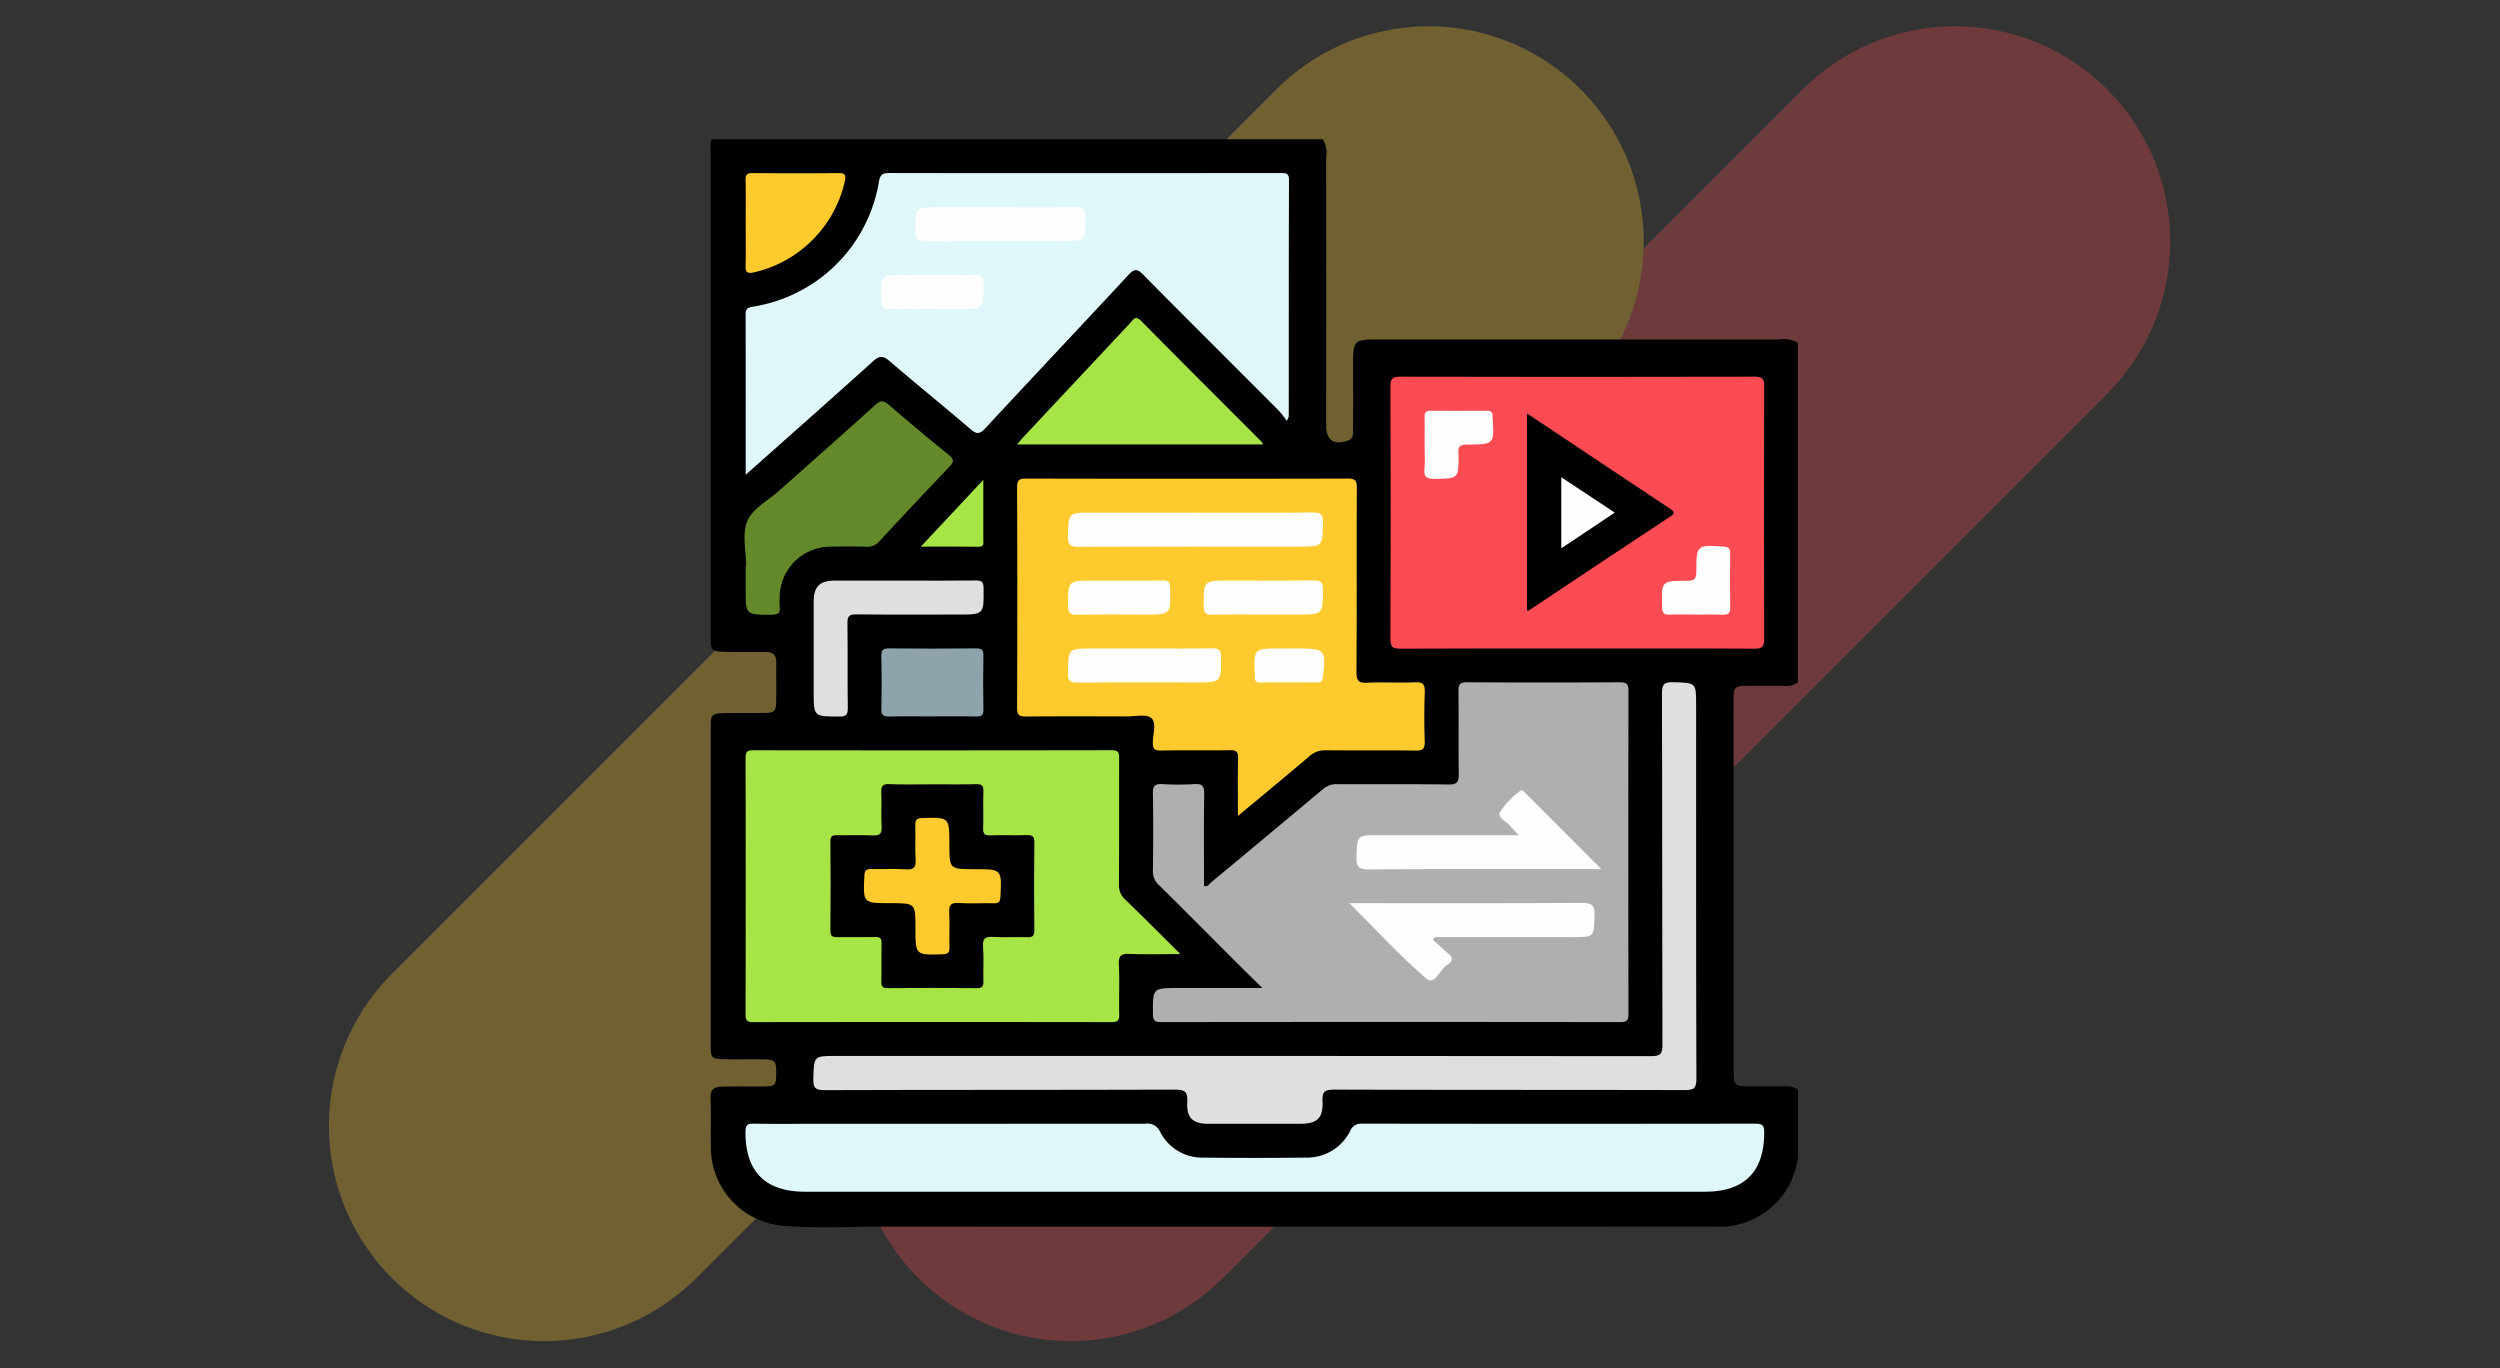 <svg xmlns="http://www.w3.org/2000/svg" xmlns:xlink="http://www.w3.org/1999/xlink" width="190" height="104" viewBox="0 0 190 104">
  <rect x="0" y="0" width="190" height="104" fill="#333333" stroke="none"/>
  <defs>
    <clipPath id="clip-path">
      <rect id="Rectángulo_88117" data-name="Rectángulo 88117" width="82.646" height="82.692" fill="none"/>
    </clipPath>
  </defs>
  <g id="Grupo_140636" data-name="Grupo 140636" transform="translate(-285.049 -397)">
    <g id="Grupo_117448" data-name="Grupo 117448" transform="translate(0 -14)">
      <rect id="Rectángulo_41122" data-name="Rectángulo 41122" width="190" height="104" transform="translate(285.049 411)" fill="none"/>
      <g id="Grupo_117447" data-name="Grupo 117447" transform="translate(-3337.231 1038.209)" opacity="0.3">
        <path id="Trazado_158283" data-name="Trazado 158283" d="M3677.784-530.075h0a16.354,16.354,0,0,0,23.129,0l67.216-67.214a16.357,16.357,0,0,0,0-23.129,16.355,16.355,0,0,0-23.129,0L3677.784-553.2A16.353,16.353,0,0,0,3677.784-530.075Z" transform="translate(14.296)" fill="#fc4b52"/>
        <path id="Trazado_158284" data-name="Trazado 158284" d="M3652.069-530.075h0a16.354,16.354,0,0,0,23.129,0l67.216-67.214a16.358,16.358,0,0,0,0-23.129,16.355,16.355,0,0,0-23.129,0L3652.069-553.2A16.354,16.354,0,0,0,3652.069-530.075Z" transform="translate(0)" fill="#feca2e"/>
      </g>
      <g id="Grupo_137945" data-name="Grupo 137945" transform="translate(339.049 421.582)">
        <g id="Grupo_137945-2" data-name="Grupo 137945" clip-path="url(#clip-path)">
          <path id="Trazado_210039" data-name="Trazado 210039" d="M82.646,15.482v25.8a1.5,1.5,0,0,1-1.07.256c-.94.009-1.881-.006-2.821.006-.921.012-.993.084-1,1.029-.012,1.021,0,2.042,0,3.064q0,12.457,0,24.913c0,1.433,0,1.433,1.411,1.435.833,0,1.666-.006,2.5,0a1.388,1.388,0,0,1,.99.256v5a6.009,6.009,0,0,1-6.4,5.4q-31.71.007-63.421,0c-2.443,0-4.893.147-7.327-.065a5.982,5.982,0,0,1-5.482-6C0,75.347.051,74.109,0,72.876c-.027-.663.281-.858.85-.872,1.074-.027,2.149,0,3.223-.016.838-.015.911-.1.921-.937.012-.974-.082-1.1-.921-1.121-1.047-.024-2.1.019-3.143-.018-.833-.029-.915-.126-.915-.951q0-12.171,0-24.342c0-.867.089-.971.953-1,1.02-.033,2.042,0,3.062-.016.85-.016.945-.1.96-.914.018-.967-.006-1.934.008-2.9.008-.577-.232-.83-.812-.827-1.021.005-2.042.015-3.062-.006s-1.109-.1-1.109-1.091q0-18.538,0-37.077A1.474,1.474,0,0,1,.094,0H46.53a1.967,1.967,0,0,1,.258,1.391q.009,9.828,0,19.657c0,.242,0,.483,0,.725.008,1.106.588,1.5,1.643,1.133.452-.156.4-.532.4-.865.02-1.5.006-3.007.009-4.511,0-.376-.01-.752.007-1.128.042-.933.231-1.125,1.149-1.174.188-.01.376-.008.564-.008q15.344,0,30.687,0a1.965,1.965,0,0,1,1.391.258" transform="translate(0)"/>
          <path id="Trazado_210040" data-name="Trazado 210040" d="M216.259,278.526c-.717-.7-1.287-1.257-1.849-1.819-2-1.993-3.983-4-5.99-5.979a1.413,1.413,0,0,1-.484-1.115c.027-1.961.035-3.923,0-5.884-.011-.584.172-.728.723-.7a19.789,19.789,0,0,0,2.416,0c.592-.039.772.122.762.741-.041,2.335-.016,4.671-.016,7.007.3.073.4-.165.553-.29q4.248-3.525,8.479-7.069a1.552,1.552,0,0,1,1.09-.384c2.821.015,5.642-.016,8.462.025.659.009.788-.2.778-.807-.036-2.1,0-4.192-.025-6.287-.007-.514.118-.68.659-.677q5.8.036,11.606,0c.544,0,.657.168.656.679q-.022,12.253,0,24.506c0,.47-.086.644-.609.643q-17.449-.024-34.9,0c-.491,0-.63-.12-.632-.623-.01-1.968-.031-1.968,1.936-1.968Z" transform="translate(-174.316 -214.019)" fill="#afafaf"/>
          <path id="Trazado_210041" data-name="Trazado 210041" d="M16.491,38.85c0-4.189.006-8.192-.009-12.2,0-.431.169-.52.552-.582a11.524,11.524,0,0,0,9.579-9.481c.1-.655.376-.677.882-.676q9.309.017,18.618.007,5.521,0,11.042-.006c.389,0,.628,0,.626.528-.022,5.992-.015,11.984-.019,17.976a1.794,1.794,0,0,1-.151.335,7.342,7.342,0,0,0-.561-.733c-3.453-3.463-6.92-6.911-10.359-10.388-.442-.447-.662-.457-1.1.012-3.617,3.9-7.273,7.765-10.889,11.667-.431.465-.667.463-1.133.063-2.039-1.747-4.13-3.434-6.167-5.184-.495-.425-.773-.386-1.241.037-2.99,2.7-6.012,5.366-9.023,8.043l-.649.575" transform="translate(-13.817 -13.343)" fill="#dff7f9"/>
          <path id="Trazado_210042" data-name="Trazado 210042" d="M333.842,132.289c-4.485,0-8.969-.012-13.454.014-.591,0-.758-.126-.756-.741q.038-9.589,0-19.178c0-.6.134-.754.744-.753q13.454.033,26.908,0c.59,0,.758.126.756.741q-.038,9.589,0,19.178c0,.6-.134.757-.744.753-4.484-.029-8.969-.016-13.454-.016" transform="translate(-267.959 -93.585)" fill="#fc4b52"/>
          <path id="Trazado_210043" data-name="Trazado 210043" d="M49.528,302.7c-1.432,0-2.635.038-3.834-.015-.641-.028-.887.1-.849.809.068,1.26,0,2.526.029,3.788.01.442-.1.59-.569.589q-13.623-.021-27.246,0c-.45,0-.583-.115-.582-.575q.022-9.756,0-19.512c0-.461.134-.575.583-.574q13.623.019,27.246-.005c.582,0,.565.265.563.675-.009,3.171.007,6.343-.017,9.514a1.48,1.48,0,0,0,.5,1.185c1.353,1.3,2.678,2.639,4.174,4.122" transform="translate(-13.813 -240.771)" fill="#a7e446"/>
          <path id="Trazado_210044" data-name="Trazado 210044" d="M160.9,185.154c0-1.576-.021-2.972.011-4.367.011-.486-.1-.643-.617-.633-1.745.034-3.492-.008-5.237.026-.508.01-.631-.141-.623-.631.011-.633.3-1.5-.122-1.841-.394-.32-1.225-.118-1.864-.119-2.551-.006-5.1-.016-7.654.008-.507,0-.679-.106-.677-.652q.032-8.381,0-16.762c0-.516.122-.672.658-.671q12.247.027,24.494,0c.624,0,.669.237.667.744-.016,4.647.006,9.295-.027,13.942,0,.675.163.862.834.829,1.206-.059,2.418.025,3.624-.034.635-.031.753.189.732.766-.044,1.234-.042,2.472,0,3.706.018.548-.109.73-.694.721-2.282-.037-4.566,0-6.848-.027a1.735,1.735,0,0,0-1.226.46c-1.757,1.488-3.532,2.954-5.434,4.539" transform="translate(-120.818 -133.722)" fill="#feca2e"/>
          <path id="Trazado_210045" data-name="Trazado 210045" d="M55.115,467.958H20.944c-3.03,0-4.542-1.559-4.509-4.578.006-.54.194-.6.647-.592,1.531.025,3.062.009,4.594.009q12.573,0,25.145-.007a1.042,1.042,0,0,1,1.123.612,3.581,3.581,0,0,0,3.286,1.964q3.908.046,7.817,0a3.668,3.668,0,0,0,3.342-2.015.886.886,0,0,1,.906-.565q14.95.022,29.9,0c.523,0,.661.129.662.657.008,2.986-1.493,4.515-4.49,4.515H55.115" transform="translate(-13.777 -387.97)" fill="#dff7f9"/>
          <path id="Trazado_210046" data-name="Trazado 210046" d="M80.653,283.651q15.677,0,31.353.019c.724,0,.861-.187.859-.876-.025-8.895-.006-17.789-.036-26.684,0-.724.185-.882.877-.86,1.721.053,1.722.016,1.722,1.768,0,9.459-.01,18.918.02,28.377,0,.737-.207.854-.883.853-8.893-.024-17.786,0-26.678-.036-.736,0-.88.2-.853.883.051,1.3-.4,1.716-1.729,1.717q-3.466,0-6.932,0c-1.2,0-1.694-.446-1.62-1.657.049-.8-.2-.943-.961-.941-8.866.03-17.732.008-26.6.039-.728,0-.879-.191-.858-.879.052-1.72.016-1.721,1.769-1.721Z" transform="translate(-40.521 -213.984)" fill="#dfdfdf"/>
          <path id="Trazado_210047" data-name="Trazado 210047" d="M16.116,135.726c0-1.153-.326-2.447.093-3.42.4-.94,1.574-1.553,2.414-2.3,2.445-2.178,4.9-4.341,7.33-6.541.4-.363.627-.308.991,0,1.509,1.29,3.024,2.576,4.573,3.818.458.367.363.566.024.922q-2.666,2.8-5.292,5.635a1.156,1.156,0,0,1-.972.424c-.911-.033-1.825-.022-2.737-.007a3.866,3.866,0,0,0-3.875,3.9,4.071,4.071,0,0,0,0,.644c.072.5-.122.625-.619.628-1.966.009-1.966.028-1.966-1.933v-1.772h.033" transform="translate(-13.409 -103.293)" fill="#64892a"/>
          <path id="Trazado_210048" data-name="Trazado 210048" d="M162.766,93.7h-18.7c.209-.239.35-.412.5-.575q4.044-4.322,8.092-8.641c.237-.253.391-.638.856-.167,3.034,3.078,6.1,6.126,9.151,9.186a.957.957,0,0,1,.1.2" transform="translate(-120.777 -70.501)" fill="#a7e446"/>
          <path id="Trazado_210049" data-name="Trazado 210049" d="M55.3,207.435c1.826,0,3.653.014,5.479-.01.449-.006.578.113.584.573.027,2.017.043,2.017-1.95,2.017-2.578,0-5.157.016-7.734-.013-.528-.006-.667.138-.66.662.03,2.149-.006,4.3.026,6.446.008.532-.144.661-.664.658-1.929-.01-1.929.011-1.929-1.878,0-2.283,0-4.567,0-6.85,0-1.155.452-1.6,1.61-1.605,1.746-.006,3.491,0,5.237,0" transform="translate(-40.613 -173.891)" fill="#dfdfdf"/>
          <path id="Trazado_210050" data-name="Trazado 210050" d="M16.483,19.651c0-1.074.02-2.148-.01-3.221-.012-.434.133-.539.548-.535,2.174.019,4.348.024,6.522,0,.51-.006.565.167.477.607a9.182,9.182,0,0,1-6.953,6.949c-.464.089-.608-.012-.594-.5.031-1.1.01-2.2.01-3.3" transform="translate(-13.809 -13.323)" fill="#feca2e"/>
          <path id="Trazado_210051" data-name="Trazado 210051" d="M84.122,244.521c-1.075,0-2.15-.018-3.224.009-.439.011-.609-.1-.6-.571q.046-2.014,0-4.03c-.011-.471.147-.581.593-.577q3.3.031,6.609,0c.4,0,.566.088.557.53q-.041,2.055,0,4.111c.008.436-.14.544-.552.535-1.128-.025-2.257-.008-3.385-.008" transform="translate(-67.317 -200.656)" fill="#8fa3ad"/>
          <path id="Trazado_210052" data-name="Trazado 210052" d="M103.594,160.107c0,1.659,0,3.1,0,4.55,0,.252.091.542-.362.536-1.408-.019-2.816-.007-4.389-.007l4.753-5.079" transform="translate(-82.862 -134.223)" fill="#a7e446"/>
          <path id="Trazado_210053" data-name="Trazado 210053" d="M316,309.589a8.33,8.33,0,0,1-.582-.625c-.288-.4-1.072-.675-.852-1.131a6.392,6.392,0,0,1,1.475-1.566c.186-.178.347,0,.478.135,1.873,1.873,3.745,3.747,5.76,5.766h-.867c-5.611,0-11.221-.016-16.832.019-.76,0-.936-.222-.915-.94.048-1.658.013-1.659,1.707-1.659H316Z" transform="translate(-254.57 -256.694)" fill="#fefefe"/>
          <path id="Trazado_210054" data-name="Trazado 210054" d="M306.7,361.8c.409.37.809.75,1.228,1.108.387.33.17.6-.114.764-.583.34-.945,1.657-1.63,1.068-2.005-1.724-3.8-3.694-5.831-5.723h.873c5.613,0,11.227.016,16.84-.019.763,0,.935.227.914.942-.048,1.656-.013,1.657-1.63,1.657H306.826l-.126.2" transform="translate(-251.796 -300.959)" fill="#fefefe"/>
          <path id="Trazado_210055" data-name="Trazado 210055" d="M102.736,31.869c1.907,0,3.814.015,5.72-.01.52-.007.69.146.7.681.023,1.91.043,1.91-1.875,1.91-3.41,0-6.821-.015-10.232.013-.625.005-.831-.155-.821-.805.028-1.788,0-1.788,1.758-1.788h4.753" transform="translate(-80.669 -26.708)" fill="#fefefe"/>
          <path id="Trazado_210056" data-name="Trazado 210056" d="M83.967,66.372c-1.1,0-2.2-.011-3.3.005-.4.006-.554-.122-.579-.549-.117-2.037-.131-2.037,1.906-2.037,1.718,0,3.437.016,5.154-.01.513-.008.7.133.7.674.025,1.916.046,1.915-1.869,1.915H83.967" transform="translate(-67.104 -53.471)" fill="#fefefe"/>
          <path id="Trazado_210057" data-name="Trazado 210057" d="M383.851,128.909l5.156,3.438q2.843,1.9,5.688,3.788c.284.188.492.308.06.594q-5.4,3.569-10.782,7.162c-.017.011-.05,0-.122-.008Z" transform="translate(-321.796 -108.069)"/>
          <path id="Trazado_210058" data-name="Trazado 210058" d="M335.584,130.223c0-.7.012-1.4,0-2.1-.008-.345.114-.475.465-.472,1.424.014,2.848.01,4.272,0,.306,0,.452.112.425.423a.511.511,0,0,0,0,.081c.145,2.037.145,2.055-1.911,2.066-.522,0-.753.143-.669.675a1.03,1.03,0,0,1,0,.161c-.008,1.775-.009,1.748-1.831,1.772-.6.008-.814-.147-.761-.76s.012-1.235.012-1.853" transform="translate(-281.315 -107.018)" fill="#fefefe"/>
          <path id="Trazado_210059" data-name="Trazado 210059" d="M449.858,196.38c-.672,0-1.345-.026-2.015.009-.474.025-.573-.165-.584-.6-.047-1.963-.06-1.98,1.856-1.973.524,0,.751-.084.75-.688,0-2.058.022-2.046,2.073-1.913.392.025.5.156.5.526-.015,1.371-.021,2.742,0,4.112.007.437-.158.554-.565.539-.671-.025-1.343-.007-2.015-.007" transform="translate(-374.943 -160.256)" fill="#fefefe"/>
          <path id="Trazado_210060" data-name="Trazado 210060" d="M64.146,303.174c1.1,0,2.2.017,3.3-.009.415-.01.557.1.543.533-.032.939.012,1.881-.019,2.82-.014.429.124.548.541.535.912-.029,1.827.009,2.739-.017.416-.012.618.044.611.547-.028,2.23-.025,4.46,0,6.689,0,.448-.155.533-.555.521-.859-.027-1.721.027-2.578-.021-.572-.032-.811.084-.764.726.065.882,0,1.772.024,2.658.01.374-.085.51-.486.507q-3.384-.028-6.768,0c-.381,0-.512-.1-.5-.492.026-.966-.009-1.934.017-2.9.011-.392-.117-.5-.5-.493-.939.025-1.88-.006-2.82.015-.379.008-.575-.037-.57-.505.025-2.257.021-4.513,0-6.77,0-.41.148-.489.513-.479.886.022,1.774-.026,2.658.019.541.027.76-.09.722-.686-.056-.856.013-1.72-.025-2.578-.022-.482.092-.654.611-.633,1.1.044,2.2.014,3.3.014" transform="translate(-47.251 -254.148)"/>
          <path id="Trazado_210061" data-name="Trazado 210061" d="M177.716,175.491c2.979,0,5.958.017,8.937-.015.6-.006.767.15.758.756-.027,1.839,0,1.839-1.834,1.839-5.582,0-11.165-.011-16.747.015-.632,0-.811-.159-.8-.8.035-1.8.006-1.8,1.794-1.8h7.891" transform="translate(-140.866 -147.107)" fill="#fefefe"/>
          <path id="Trazado_210062" data-name="Trazado 210062" d="M173.948,239.344c1.69,0,3.38.021,5.069-.012.537-.011.666.163.667.679,0,1.913.022,1.913-1.915,1.913-3,0-6.008-.016-9.012.014-.574.005-.712-.165-.709-.721.013-1.873-.01-1.873,1.876-1.873h4.023" transform="translate(-140.881 -200.64)" fill="#fefefe"/>
          <path id="Trazado_210063" data-name="Trazado 210063" d="M236.36,210.006c-1.287,0-2.574-.015-3.86.008-.451.008-.657-.064-.664-.6-.028-1.989-.051-1.989,1.922-1.989,2.118,0,4.236.017,6.353-.012.556-.008.8.072.788.724-.03,1.867,0,1.868-1.884,1.868H236.36" transform="translate(-194.35 -173.882)" fill="#fefefe"/>
          <path id="Trazado_210064" data-name="Trazado 210064" d="M172.014,207.434c1.072,0,2.145.021,3.216-.01.468-.014.573.153.583.6.044,1.993.058,1.993-1.912,1.993-1.715,0-3.431-.025-5.145.014-.577.013-.71-.169-.707-.722.013-1.872-.009-1.872,1.874-1.872h2.09" transform="translate(-140.882 -173.89)" fill="#fefefe"/>
          <path id="Trazado_210065" data-name="Trazado 210065" d="M258.4,239.41h.643c2.04,0,2.131.119,1.866,2.194-.042.331-.179.39-.459.388-1.419-.006-2.838-.012-4.257,0-.356,0-.49-.132-.452-.471a.494.494,0,0,0,0-.08c-.094-2.034-.094-2.034,1.936-2.034Z" transform="translate(-214.373 -200.706)" fill="#fefefe"/>
          <path id="Trazado_210066" data-name="Trazado 210066" d="M404.01,161.61l-4.061,2.709v-5.4l4.061,2.686" transform="translate(-335.291 -133.231)" fill="#fefefe"/>
          <path id="Trazado_210067" data-name="Trazado 210067" d="M78.606,321.034c0,1.886,0,1.886,1.917,1.886,2.077,0,2.065,0,1.964,2.091-.019.385-.124.507-.507.5-.884-.024-1.773.039-2.654-.023-.636-.045-.765.189-.732.766.048.856-.006,1.717.02,2.575.013.406-.091.544-.528.558-2.06.065-2.059.081-2.059-2,0-1.886,0-1.886-1.917-1.886-2.077,0-2.065,0-1.964-2.091.019-.385.124-.507.506-.5.885.024,1.773-.039,2.654.023.636.045.765-.189.732-.766-.048-.856.006-1.717-.021-2.575-.012-.406.091-.544.528-.558,2.06-.065,2.059-.081,2.059,2" transform="translate(-60.453 -267.444)" fill="#feca2e"/>
        </g>
      </g>
    </g>
  </g>
</svg>
